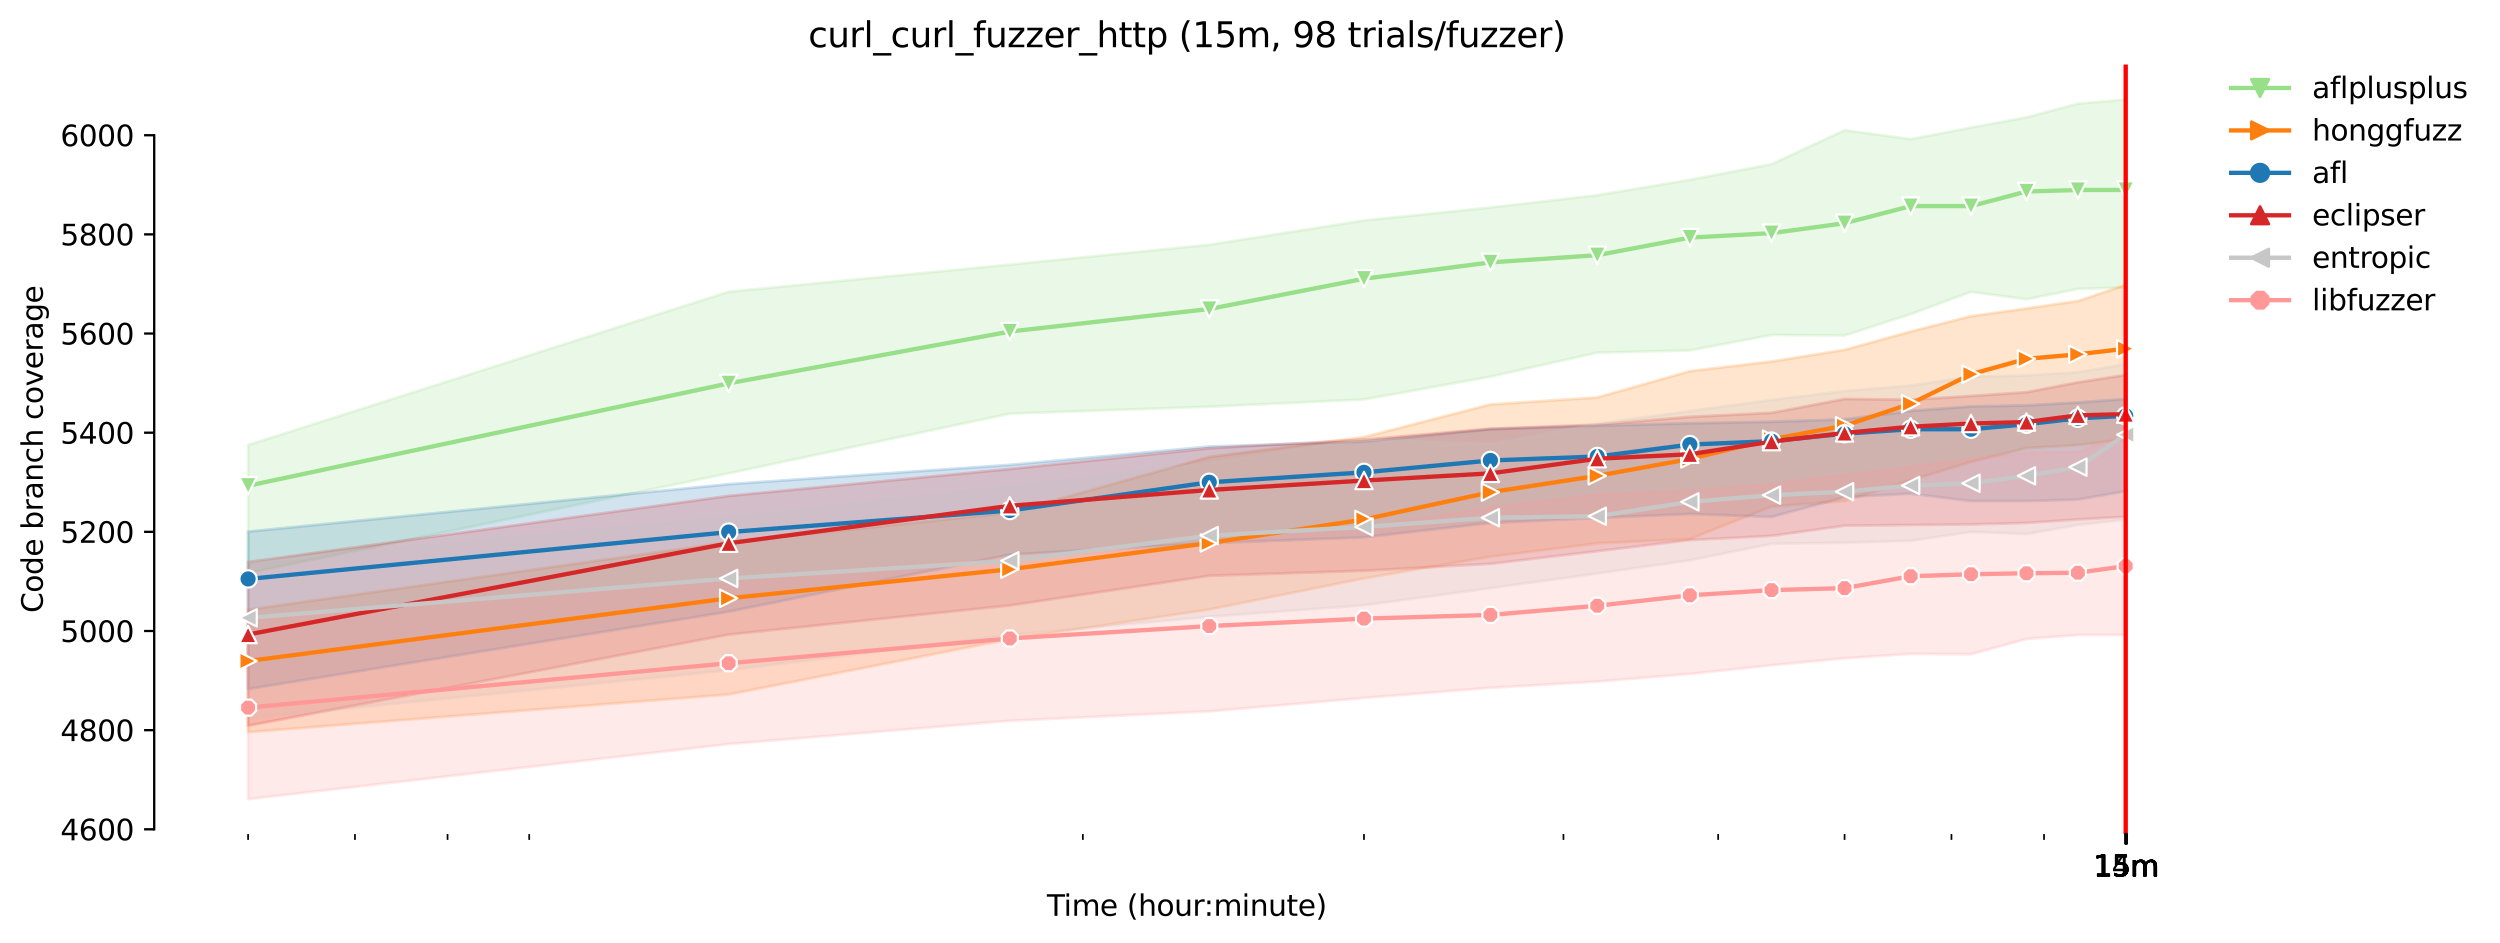 <?xml version="1.0" encoding="utf-8" standalone="no"?>
<!DOCTYPE svg PUBLIC "-//W3C//DTD SVG 1.1//EN"
  "http://www.w3.org/Graphics/SVG/1.1/DTD/svg11.dtd">
<svg height="325.986pt" version="1.1" viewBox="0 0 864.542 325.986" width="864.542pt" xmlns="http://www.w3.org/2000/svg" xmlns:xlink="http://www.w3.org/1999/xlink">
 <defs>
  <style type="text/css">*{stroke-linecap:butt;stroke-linejoin:round;}</style>
 </defs>
 <g id="figure_1">
  <g id="patch_1">
   <path d="M 0 325.986 
L 864.542 325.986 
L 864.542 0 
L 0 0 
z
" style="fill:#ffffff;"/>
  </g>
  <g id="axes_1">
   <g id="patch_2">
    <path d="M 53.328 288.43 
L 767.568 288.43 
L 767.568 22.318 
L 53.328 22.318 
z
" style="fill:#ffffff;"/>
   </g>
   <g id="PolyCollection_1">
    <defs>
     <path d="M 85.794 -172.085 
L 85.794 -127.835 
L 251.989 -162.297 
L 349.208 -182.942 
L 418.185 -185.342 
L 471.688 -187.843 
L 515.404 -195.73 
L 552.364 -204.037 
L 584.381 -204.817 
L 612.622 -210.132 
L 637.884 -209.961 
L 660.737 -217.333 
L 681.6 -225.049 
L 700.791 -222.477 
L 718.56 -226.077 
L 735.103 -226.592 
L 735.103 -291.572 
L 735.103 -291.572 
L 718.56 -290.115 
L 700.791 -285.4 
L 681.6 -281.866 
L 660.737 -277.856 
L 637.884 -280.942 
L 612.622 -269.211 
L 584.381 -263.797 
L 552.364 -258.482 
L 515.404 -254.223 
L 471.688 -249.738 
L 418.185 -241.337 
L 349.208 -234.478 
L 251.989 -225.083 
L 85.794 -172.085 
z
" id="m3d33937a23" style="stroke:#98df8a;stroke-opacity:0.2;"/>
    </defs>
    <g clip-path="url(#p635b6fe6a1)">
     <use style="fill:#98df8a;fill-opacity:0.2;stroke:#98df8a;stroke-opacity:0.2;" x="0" xlink:href="#m3d33937a23" y="325.986"/>
    </g>
   </g>
   <g id="PolyCollection_2">
    <defs>
     <path d="M 85.794 -115.147 
L 85.794 -72.798 
L 251.989 -85.829 
L 349.208 -104.946 
L 418.185 -115.209 
L 471.688 -125.949 
L 515.404 -133.493 
L 552.364 -138.07 
L 584.381 -139.579 
L 612.622 -150.809 
L 637.884 -152.695 
L 660.737 -159.884 
L 681.6 -166.24 
L 700.791 -171.041 
L 718.56 -172.07 
L 735.103 -174.088 
L 735.103 -227.449 
L 735.103 -227.449 
L 718.56 -221.877 
L 700.791 -219.311 
L 681.6 -216.647 
L 660.737 -211.332 
L 637.884 -204.993 
L 612.622 -200.968 
L 584.381 -197.635 
L 552.364 -188.529 
L 515.404 -186.129 
L 471.688 -174.834 
L 418.185 -167.955 
L 349.208 -148.666 
L 251.989 -138.478 
L 85.794 -115.147 
z
" id="mad97a2dca6" style="stroke:#ff7f0e;stroke-opacity:0.2;"/>
    </defs>
    <g clip-path="url(#p635b6fe6a1)">
     <use style="fill:#ff7f0e;fill-opacity:0.2;stroke:#ff7f0e;stroke-opacity:0.2;" x="0" xlink:href="#mad97a2dca6" y="325.986"/>
    </g>
   </g>
   <g id="PolyCollection_3">
    <defs>
     <path d="M 85.794 -142.151 
L 85.794 -87.715 
L 251.989 -114.461 
L 349.208 -134.179 
L 418.185 -138.122 
L 471.688 -140.179 
L 515.404 -145.151 
L 552.364 -146.866 
L 584.381 -148.238 
L 612.622 -147.209 
L 637.884 -154.067 
L 660.737 -155.267 
L 681.6 -152.695 
L 700.791 -152.695 
L 718.56 -153.21 
L 735.103 -156.124 
L 735.103 -188.015 
L 735.103 -188.015 
L 718.56 -186.815 
L 700.791 -185.786 
L 681.6 -185.443 
L 660.737 -183.9 
L 637.884 -180.985 
L 612.622 -180.128 
L 584.381 -179.614 
L 552.364 -178.756 
L 515.404 -177.556 
L 471.688 -173.27 
L 418.185 -171.555 
L 349.208 -165.211 
L 251.989 -158.548 
L 85.794 -142.151 
z
" id="mb6b2c63eec" style="stroke:#1f77b4;stroke-opacity:0.2;"/>
    </defs>
    <g clip-path="url(#p635b6fe6a1)">
     <use style="fill:#1f77b4;fill-opacity:0.2;stroke:#1f77b4;stroke-opacity:0.2;" x="0" xlink:href="#mb6b2c63eec" y="325.986"/>
    </g>
   </g>
   <g id="PolyCollection_4">
    <defs>
     <path d="M 85.794 -131.607 
L 85.794 -75.027 
L 251.989 -106.538 
L 349.208 -116.609 
L 418.185 -126.881 
L 471.688 -128.606 
L 515.404 -131.007 
L 552.364 -135.379 
L 584.381 -139.226 
L 612.622 -140.674 
L 637.884 -144.202 
L 660.737 -144.436 
L 681.6 -144.637 
L 700.791 -145.151 
L 718.56 -146.352 
L 735.103 -147.295 
L 735.103 -196.33 
L 735.103 -196.33 
L 718.56 -193.758 
L 700.791 -190.353 
L 681.6 -189.043 
L 660.737 -187.758 
L 637.884 -188.015 
L 612.622 -183.214 
L 584.381 -181.842 
L 552.364 -179.114 
L 515.404 -177.728 
L 471.688 -173.956 
L 418.185 -170.955 
L 349.208 -163.803 
L 251.989 -154.496 
L 85.794 -131.607 
z
" id="m9e5c90a5be" style="stroke:#d62728;stroke-opacity:0.2;"/>
    </defs>
    <g clip-path="url(#p635b6fe6a1)">
     <use style="fill:#d62728;fill-opacity:0.2;stroke:#d62728;stroke-opacity:0.2;" x="0" xlink:href="#m9e5c90a5be" y="325.986"/>
    </g>
   </g>
   <g id="PolyCollection_5">
    <defs>
     <path d="M 85.794 -131.624 
L 85.794 -77.599 
L 251.989 -94.23 
L 349.208 -106.403 
L 418.185 -112.717 
L 471.688 -116.69 
L 515.404 -122.605 
L 552.364 -127.657 
L 584.381 -132.207 
L 612.622 -137.95 
L 637.884 -138.293 
L 660.737 -138.971 
L 681.6 -142.065 
L 700.791 -141.294 
L 718.56 -144.461 
L 735.103 -146.266 
L 735.103 -200.016 
L 735.103 -200.016 
L 718.56 -197.273 
L 700.791 -196.165 
L 681.6 -195.73 
L 660.737 -192.644 
L 637.884 -190.758 
L 612.622 -187.672 
L 584.381 -183.855 
L 552.364 -179.442 
L 515.404 -172.413 
L 471.688 -174.127 
L 418.185 -165.897 
L 349.208 -157.672 
L 251.989 -147.138 
L 85.794 -131.624 
z
" id="m0a6073fc80" style="stroke:#c7c7c7;stroke-opacity:0.2;"/>
    </defs>
    <g clip-path="url(#p635b6fe6a1)">
     <use style="fill:#c7c7c7;fill-opacity:0.2;stroke:#c7c7c7;stroke-opacity:0.2;" x="0" xlink:href="#m0a6073fc80" y="325.986"/>
    </g>
   </g>
   <g id="PolyCollection_6">
    <defs>
     <path d="M 85.794 -112.404 
L 85.794 -49.652 
L 251.989 -68.684 
L 349.208 -76.742 
L 418.185 -79.987 
L 471.688 -84.629 
L 515.404 -88.133 
L 552.364 -90.287 
L 584.381 -92.944 
L 612.622 -95.945 
L 637.884 -98.345 
L 660.737 -99.875 
L 681.6 -99.716 
L 700.791 -105.027 
L 718.56 -106.403 
L 735.103 -106.403 
L 735.103 -176.184 
L 735.103 -176.184 
L 718.56 -169.669 
L 700.791 -169.416 
L 681.6 -167.28 
L 660.737 -164.526 
L 637.884 -161.641 
L 612.622 -158.525 
L 584.381 -156.296 
L 552.364 -154.933 
L 515.404 -150.381 
L 471.688 -143.608 
L 418.185 -137.865 
L 349.208 -132.978 
L 251.989 -126.12 
L 85.794 -112.404 
z
" id="mf83b1b613d" style="stroke:#ff9896;stroke-opacity:0.2;"/>
    </defs>
    <g clip-path="url(#p635b6fe6a1)">
     <use style="fill:#ff9896;fill-opacity:0.2;stroke:#ff9896;stroke-opacity:0.2;" x="0" xlink:href="#mf83b1b613d" y="325.986"/>
    </g>
   </g>
   <g id="matplotlib.axis_1">
    <g id="xtick_1">
     <g id="line2d_1">
      <defs>
       <path d="M 0 0 
L 0 3.5 
" id="m4cee047192" style="stroke:#000000;stroke-width:0.8;"/>
      </defs>
      <g>
       <use style="stroke:#000000;stroke-width:0.8;" x="735.103" xlink:href="#m4cee047192" y="288.43"/>
      </g>
     </g>
     <g id="text_1">
      <!-- 14m -->
      <g transform="translate(723.87 303.029)scale(0.1 -0.1)">
       <defs>
        <path d="M 794 531 
L 1825 531 
L 1825 4091 
L 703 3866 
L 703 4441 
L 1819 4666 
L 2450 4666 
L 2450 531 
L 3481 531 
L 3481 0 
L 794 0 
L 794 531 
z
" id="DejaVuSans-31" transform="scale(0.016)"/>
        <path d="M 2419 4116 
L 825 1625 
L 2419 1625 
L 2419 4116 
z
M 2253 4666 
L 3047 4666 
L 3047 1625 
L 3713 1625 
L 3713 1100 
L 3047 1100 
L 3047 0 
L 2419 0 
L 2419 1100 
L 313 1100 
L 313 1709 
L 2253 4666 
z
" id="DejaVuSans-34" transform="scale(0.016)"/>
        <path d="M 3328 2828 
Q 3544 3216 3844 3400 
Q 4144 3584 4550 3584 
Q 5097 3584 5394 3201 
Q 5691 2819 5691 2113 
L 5691 0 
L 5113 0 
L 5113 2094 
Q 5113 2597 4934 2840 
Q 4756 3084 4391 3084 
Q 3944 3084 3684 2787 
Q 3425 2491 3425 1978 
L 3425 0 
L 2847 0 
L 2847 2094 
Q 2847 2600 2669 2842 
Q 2491 3084 2119 3084 
Q 1678 3084 1418 2786 
Q 1159 2488 1159 1978 
L 1159 0 
L 581 0 
L 581 3500 
L 1159 3500 
L 1159 2956 
Q 1356 3278 1631 3431 
Q 1906 3584 2284 3584 
Q 2666 3584 2933 3390 
Q 3200 3197 3328 2828 
z
" id="DejaVuSans-6d" transform="scale(0.016)"/>
       </defs>
       <use xlink:href="#DejaVuSans-31"/>
       <use x="63.623" xlink:href="#DejaVuSans-34"/>
       <use x="127.246" xlink:href="#DejaVuSans-6d"/>
      </g>
     </g>
    </g>
    <g id="xtick_2">
     <g id="line2d_2">
      <g>
       <use style="stroke:#000000;stroke-width:0.8;" x="735.127" xlink:href="#m4cee047192" y="288.43"/>
      </g>
     </g>
     <g id="text_2">
      <!-- 15m -->
      <g transform="translate(723.894 303.029)scale(0.1 -0.1)">
       <defs>
        <path d="M 691 4666 
L 3169 4666 
L 3169 4134 
L 1269 4134 
L 1269 2991 
Q 1406 3038 1543 3061 
Q 1681 3084 1819 3084 
Q 2600 3084 3056 2656 
Q 3513 2228 3513 1497 
Q 3513 744 3044 326 
Q 2575 -91 1722 -91 
Q 1428 -91 1123 -41 
Q 819 9 494 109 
L 494 744 
Q 775 591 1075 516 
Q 1375 441 1709 441 
Q 2250 441 2565 725 
Q 2881 1009 2881 1497 
Q 2881 1984 2565 2268 
Q 2250 2553 1709 2553 
Q 1456 2553 1204 2497 
Q 953 2441 691 2322 
L 691 4666 
z
" id="DejaVuSans-35" transform="scale(0.016)"/>
       </defs>
       <use xlink:href="#DejaVuSans-31"/>
       <use x="63.623" xlink:href="#DejaVuSans-35"/>
       <use x="127.246" xlink:href="#DejaVuSans-6d"/>
      </g>
     </g>
    </g>
    <g id="xtick_3">
     <g id="line2d_3">
      <g>
       <use style="stroke:#000000;stroke-width:0.8;" x="735.151" xlink:href="#m4cee047192" y="288.43"/>
      </g>
     </g>
     <g id="text_3">
      <!-- 15m -->
      <g transform="translate(723.918 303.029)scale(0.1 -0.1)">
       <use xlink:href="#DejaVuSans-31"/>
       <use x="63.623" xlink:href="#DejaVuSans-35"/>
       <use x="127.246" xlink:href="#DejaVuSans-6d"/>
      </g>
     </g>
    </g>
    <g id="xtick_4">
     <g id="line2d_4">
      <g>
       <use style="stroke:#000000;stroke-width:0.8;" x="735.175" xlink:href="#m4cee047192" y="288.43"/>
      </g>
     </g>
     <g id="text_4">
      <!-- 15m -->
      <g transform="translate(723.942 303.029)scale(0.1 -0.1)">
       <use xlink:href="#DejaVuSans-31"/>
       <use x="63.623" xlink:href="#DejaVuSans-35"/>
       <use x="127.246" xlink:href="#DejaVuSans-6d"/>
      </g>
     </g>
    </g>
    <g id="xtick_5">
     <g id="line2d_5">
      <g>
       <use style="stroke:#000000;stroke-width:0.8;" x="735.199" xlink:href="#m4cee047192" y="288.43"/>
      </g>
     </g>
     <g id="text_5">
      <!-- 15m -->
      <g transform="translate(723.967 303.029)scale(0.1 -0.1)">
       <use xlink:href="#DejaVuSans-31"/>
       <use x="63.623" xlink:href="#DejaVuSans-35"/>
       <use x="127.246" xlink:href="#DejaVuSans-6d"/>
      </g>
     </g>
    </g>
    <g id="xtick_6">
     <g id="line2d_6">
      <g>
       <use style="stroke:#000000;stroke-width:0.8;" x="735.224" xlink:href="#m4cee047192" y="288.43"/>
      </g>
     </g>
     <g id="text_6">
      <!-- 15m -->
      <g transform="translate(723.991 303.029)scale(0.1 -0.1)">
       <use xlink:href="#DejaVuSans-31"/>
       <use x="63.623" xlink:href="#DejaVuSans-35"/>
       <use x="127.246" xlink:href="#DejaVuSans-6d"/>
      </g>
     </g>
    </g>
    <g id="xtick_7">
     <g id="line2d_7">
      <g>
       <use style="stroke:#000000;stroke-width:0.8;" x="735.248" xlink:href="#m4cee047192" y="288.43"/>
      </g>
     </g>
     <g id="text_7">
      <!-- 15m -->
      <g transform="translate(724.015 303.029)scale(0.1 -0.1)">
       <use xlink:href="#DejaVuSans-31"/>
       <use x="63.623" xlink:href="#DejaVuSans-35"/>
       <use x="127.246" xlink:href="#DejaVuSans-6d"/>
      </g>
     </g>
    </g>
    <g id="xtick_8">
     <g id="line2d_8">
      <g>
       <use style="stroke:#000000;stroke-width:0.8;" x="735.272" xlink:href="#m4cee047192" y="288.43"/>
      </g>
     </g>
     <g id="text_8">
      <!-- 15m -->
      <g transform="translate(724.039 303.029)scale(0.1 -0.1)">
       <use xlink:href="#DejaVuSans-31"/>
       <use x="63.623" xlink:href="#DejaVuSans-35"/>
       <use x="127.246" xlink:href="#DejaVuSans-6d"/>
      </g>
     </g>
    </g>
    <g id="xtick_9">
     <g id="line2d_9">
      <g>
       <use style="stroke:#000000;stroke-width:0.8;" x="735.296" xlink:href="#m4cee047192" y="288.43"/>
      </g>
     </g>
     <g id="text_9">
      <!-- 15m -->
      <g transform="translate(724.064 303.029)scale(0.1 -0.1)">
       <use xlink:href="#DejaVuSans-31"/>
       <use x="63.623" xlink:href="#DejaVuSans-35"/>
       <use x="127.246" xlink:href="#DejaVuSans-6d"/>
      </g>
     </g>
    </g>
    <g id="xtick_10">
     <g id="line2d_10">
      <g>
       <use style="stroke:#000000;stroke-width:0.8;" x="735.321" xlink:href="#m4cee047192" y="288.43"/>
      </g>
     </g>
     <g id="text_10">
      <!-- 15m -->
      <g transform="translate(724.088 303.029)scale(0.1 -0.1)">
       <use xlink:href="#DejaVuSans-31"/>
       <use x="63.623" xlink:href="#DejaVuSans-35"/>
       <use x="127.246" xlink:href="#DejaVuSans-6d"/>
      </g>
     </g>
    </g>
    <g id="xtick_11">
     <g id="line2d_11">
      <g>
       <use style="stroke:#000000;stroke-width:0.8;" x="735.345" xlink:href="#m4cee047192" y="288.43"/>
      </g>
     </g>
     <g id="text_11">
      <!-- 15m -->
      <g transform="translate(724.112 303.029)scale(0.1 -0.1)">
       <use xlink:href="#DejaVuSans-31"/>
       <use x="63.623" xlink:href="#DejaVuSans-35"/>
       <use x="127.246" xlink:href="#DejaVuSans-6d"/>
      </g>
     </g>
    </g>
    <g id="xtick_12">
     <g id="line2d_12">
      <g>
       <use style="stroke:#000000;stroke-width:0.8;" x="735.369" xlink:href="#m4cee047192" y="288.43"/>
      </g>
     </g>
     <g id="text_12">
      <!-- 15m -->
      <g transform="translate(724.136 303.029)scale(0.1 -0.1)">
       <use xlink:href="#DejaVuSans-31"/>
       <use x="63.623" xlink:href="#DejaVuSans-35"/>
       <use x="127.246" xlink:href="#DejaVuSans-6d"/>
      </g>
     </g>
    </g>
    <g id="xtick_13">
     <g id="line2d_13">
      <defs>
       <path d="M 0 0 
L 0 2 
" id="m8b074868c6" style="stroke:#000000;stroke-width:0.6;"/>
      </defs>
      <g>
       <use style="stroke:#000000;stroke-width:0.6;" x="85.794" xlink:href="#m8b074868c6" y="288.43"/>
      </g>
     </g>
    </g>
    <g id="xtick_14">
     <g id="line2d_14">
      <g>
       <use style="stroke:#000000;stroke-width:0.6;" x="122.754" xlink:href="#m8b074868c6" y="288.43"/>
      </g>
     </g>
    </g>
    <g id="xtick_15">
     <g id="line2d_15">
      <g>
       <use style="stroke:#000000;stroke-width:0.6;" x="154.771" xlink:href="#m8b074868c6" y="288.43"/>
      </g>
     </g>
    </g>
    <g id="xtick_16">
     <g id="line2d_16">
      <g>
       <use style="stroke:#000000;stroke-width:0.6;" x="183.012" xlink:href="#m8b074868c6" y="288.43"/>
      </g>
     </g>
    </g>
    <g id="xtick_17">
     <g id="line2d_17">
      <g>
       <use style="stroke:#000000;stroke-width:0.6;" x="374.47" xlink:href="#m8b074868c6" y="288.43"/>
      </g>
     </g>
    </g>
    <g id="xtick_18">
     <g id="line2d_18">
      <g>
       <use style="stroke:#000000;stroke-width:0.6;" x="471.688" xlink:href="#m8b074868c6" y="288.43"/>
      </g>
     </g>
    </g>
    <g id="xtick_19">
     <g id="line2d_19">
      <g>
       <use style="stroke:#000000;stroke-width:0.6;" x="540.666" xlink:href="#m8b074868c6" y="288.43"/>
      </g>
     </g>
    </g>
    <g id="xtick_20">
     <g id="line2d_20">
      <g>
       <use style="stroke:#000000;stroke-width:0.6;" x="594.169" xlink:href="#m8b074868c6" y="288.43"/>
      </g>
     </g>
    </g>
    <g id="xtick_21">
     <g id="line2d_21">
      <g>
       <use style="stroke:#000000;stroke-width:0.6;" x="637.884" xlink:href="#m8b074868c6" y="288.43"/>
      </g>
     </g>
    </g>
    <g id="xtick_22">
     <g id="line2d_22">
      <g>
       <use style="stroke:#000000;stroke-width:0.6;" x="674.845" xlink:href="#m8b074868c6" y="288.43"/>
      </g>
     </g>
    </g>
    <g id="xtick_23">
     <g id="line2d_23">
      <g>
       <use style="stroke:#000000;stroke-width:0.6;" x="706.862" xlink:href="#m8b074868c6" y="288.43"/>
      </g>
     </g>
    </g>
    <g id="text_13">
     <!-- Time (hour:minute) -->
     <g transform="translate(362.041 316.707)scale(0.1 -0.1)">
      <defs>
       <path d="M -19 4666 
L 3928 4666 
L 3928 4134 
L 2272 4134 
L 2272 0 
L 1638 0 
L 1638 4134 
L -19 4134 
L -19 4666 
z
" id="DejaVuSans-54" transform="scale(0.016)"/>
       <path d="M 603 3500 
L 1178 3500 
L 1178 0 
L 603 0 
L 603 3500 
z
M 603 4863 
L 1178 4863 
L 1178 4134 
L 603 4134 
L 603 4863 
z
" id="DejaVuSans-69" transform="scale(0.016)"/>
       <path d="M 3597 1894 
L 3597 1613 
L 953 1613 
Q 991 1019 1311 708 
Q 1631 397 2203 397 
Q 2534 397 2845 478 
Q 3156 559 3463 722 
L 3463 178 
Q 3153 47 2828 -22 
Q 2503 -91 2169 -91 
Q 1331 -91 842 396 
Q 353 884 353 1716 
Q 353 2575 817 3079 
Q 1281 3584 2069 3584 
Q 2775 3584 3186 3129 
Q 3597 2675 3597 1894 
z
M 3022 2063 
Q 3016 2534 2758 2815 
Q 2500 3097 2075 3097 
Q 1594 3097 1305 2825 
Q 1016 2553 972 2059 
L 3022 2063 
z
" id="DejaVuSans-65" transform="scale(0.016)"/>
       <path id="DejaVuSans-20" transform="scale(0.016)"/>
       <path d="M 1984 4856 
Q 1566 4138 1362 3434 
Q 1159 2731 1159 2009 
Q 1159 1288 1364 580 
Q 1569 -128 1984 -844 
L 1484 -844 
Q 1016 -109 783 600 
Q 550 1309 550 2009 
Q 550 2706 781 3412 
Q 1013 4119 1484 4856 
L 1984 4856 
z
" id="DejaVuSans-28" transform="scale(0.016)"/>
       <path d="M 3513 2113 
L 3513 0 
L 2938 0 
L 2938 2094 
Q 2938 2591 2744 2837 
Q 2550 3084 2163 3084 
Q 1697 3084 1428 2787 
Q 1159 2491 1159 1978 
L 1159 0 
L 581 0 
L 581 4863 
L 1159 4863 
L 1159 2956 
Q 1366 3272 1645 3428 
Q 1925 3584 2291 3584 
Q 2894 3584 3203 3211 
Q 3513 2838 3513 2113 
z
" id="DejaVuSans-68" transform="scale(0.016)"/>
       <path d="M 1959 3097 
Q 1497 3097 1228 2736 
Q 959 2375 959 1747 
Q 959 1119 1226 758 
Q 1494 397 1959 397 
Q 2419 397 2687 759 
Q 2956 1122 2956 1747 
Q 2956 2369 2687 2733 
Q 2419 3097 1959 3097 
z
M 1959 3584 
Q 2709 3584 3137 3096 
Q 3566 2609 3566 1747 
Q 3566 888 3137 398 
Q 2709 -91 1959 -91 
Q 1206 -91 779 398 
Q 353 888 353 1747 
Q 353 2609 779 3096 
Q 1206 3584 1959 3584 
z
" id="DejaVuSans-6f" transform="scale(0.016)"/>
       <path d="M 544 1381 
L 544 3500 
L 1119 3500 
L 1119 1403 
Q 1119 906 1312 657 
Q 1506 409 1894 409 
Q 2359 409 2629 706 
Q 2900 1003 2900 1516 
L 2900 3500 
L 3475 3500 
L 3475 0 
L 2900 0 
L 2900 538 
Q 2691 219 2414 64 
Q 2138 -91 1772 -91 
Q 1169 -91 856 284 
Q 544 659 544 1381 
z
M 1991 3584 
L 1991 3584 
z
" id="DejaVuSans-75" transform="scale(0.016)"/>
       <path d="M 2631 2963 
Q 2534 3019 2420 3045 
Q 2306 3072 2169 3072 
Q 1681 3072 1420 2755 
Q 1159 2438 1159 1844 
L 1159 0 
L 581 0 
L 581 3500 
L 1159 3500 
L 1159 2956 
Q 1341 3275 1631 3429 
Q 1922 3584 2338 3584 
Q 2397 3584 2469 3576 
Q 2541 3569 2628 3553 
L 2631 2963 
z
" id="DejaVuSans-72" transform="scale(0.016)"/>
       <path d="M 750 794 
L 1409 794 
L 1409 0 
L 750 0 
L 750 794 
z
M 750 3309 
L 1409 3309 
L 1409 2516 
L 750 2516 
L 750 3309 
z
" id="DejaVuSans-3a" transform="scale(0.016)"/>
       <path d="M 3513 2113 
L 3513 0 
L 2938 0 
L 2938 2094 
Q 2938 2591 2744 2837 
Q 2550 3084 2163 3084 
Q 1697 3084 1428 2787 
Q 1159 2491 1159 1978 
L 1159 0 
L 581 0 
L 581 3500 
L 1159 3500 
L 1159 2956 
Q 1366 3272 1645 3428 
Q 1925 3584 2291 3584 
Q 2894 3584 3203 3211 
Q 3513 2838 3513 2113 
z
" id="DejaVuSans-6e" transform="scale(0.016)"/>
       <path d="M 1172 4494 
L 1172 3500 
L 2356 3500 
L 2356 3053 
L 1172 3053 
L 1172 1153 
Q 1172 725 1289 603 
Q 1406 481 1766 481 
L 2356 481 
L 2356 0 
L 1766 0 
Q 1100 0 847 248 
Q 594 497 594 1153 
L 594 3053 
L 172 3053 
L 172 3500 
L 594 3500 
L 594 4494 
L 1172 4494 
z
" id="DejaVuSans-74" transform="scale(0.016)"/>
       <path d="M 513 4856 
L 1013 4856 
Q 1481 4119 1714 3412 
Q 1947 2706 1947 2009 
Q 1947 1309 1714 600 
Q 1481 -109 1013 -844 
L 513 -844 
Q 928 -128 1133 580 
Q 1338 1288 1338 2009 
Q 1338 2731 1133 3434 
Q 928 4138 513 4856 
z
" id="DejaVuSans-29" transform="scale(0.016)"/>
      </defs>
      <use xlink:href="#DejaVuSans-54"/>
      <use x="57.959" xlink:href="#DejaVuSans-69"/>
      <use x="85.742" xlink:href="#DejaVuSans-6d"/>
      <use x="183.154" xlink:href="#DejaVuSans-65"/>
      <use x="244.678" xlink:href="#DejaVuSans-20"/>
      <use x="276.465" xlink:href="#DejaVuSans-28"/>
      <use x="315.479" xlink:href="#DejaVuSans-68"/>
      <use x="378.857" xlink:href="#DejaVuSans-6f"/>
      <use x="440.039" xlink:href="#DejaVuSans-75"/>
      <use x="503.418" xlink:href="#DejaVuSans-72"/>
      <use x="542.781" xlink:href="#DejaVuSans-3a"/>
      <use x="576.473" xlink:href="#DejaVuSans-6d"/>
      <use x="673.885" xlink:href="#DejaVuSans-69"/>
      <use x="701.668" xlink:href="#DejaVuSans-6e"/>
      <use x="765.047" xlink:href="#DejaVuSans-75"/>
      <use x="828.426" xlink:href="#DejaVuSans-74"/>
      <use x="867.635" xlink:href="#DejaVuSans-65"/>
      <use x="929.158" xlink:href="#DejaVuSans-29"/>
     </g>
    </g>
   </g>
   <g id="matplotlib.axis_2">
    <g id="ytick_1">
     <g id="line2d_24">
      <defs>
       <path d="M 0 0 
L -3.5 0 
" id="m10cc78e2fd" style="stroke:#000000;stroke-width:0.8;"/>
      </defs>
      <g>
       <use style="stroke:#000000;stroke-width:0.8;" x="53.328" xlink:href="#m10cc78e2fd" y="286.793"/>
      </g>
     </g>
     <g id="text_14">
      <!-- 4600 -->
      <g transform="translate(20.878 290.592)scale(0.1 -0.1)">
       <defs>
        <path d="M 2113 2584 
Q 1688 2584 1439 2293 
Q 1191 2003 1191 1497 
Q 1191 994 1439 701 
Q 1688 409 2113 409 
Q 2538 409 2786 701 
Q 3034 994 3034 1497 
Q 3034 2003 2786 2293 
Q 2538 2584 2113 2584 
z
M 3366 4563 
L 3366 3988 
Q 3128 4100 2886 4159 
Q 2644 4219 2406 4219 
Q 1781 4219 1451 3797 
Q 1122 3375 1075 2522 
Q 1259 2794 1537 2939 
Q 1816 3084 2150 3084 
Q 2853 3084 3261 2657 
Q 3669 2231 3669 1497 
Q 3669 778 3244 343 
Q 2819 -91 2113 -91 
Q 1303 -91 875 529 
Q 447 1150 447 2328 
Q 447 3434 972 4092 
Q 1497 4750 2381 4750 
Q 2619 4750 2861 4703 
Q 3103 4656 3366 4563 
z
" id="DejaVuSans-36" transform="scale(0.016)"/>
        <path d="M 2034 4250 
Q 1547 4250 1301 3770 
Q 1056 3291 1056 2328 
Q 1056 1369 1301 889 
Q 1547 409 2034 409 
Q 2525 409 2770 889 
Q 3016 1369 3016 2328 
Q 3016 3291 2770 3770 
Q 2525 4250 2034 4250 
z
M 2034 4750 
Q 2819 4750 3233 4129 
Q 3647 3509 3647 2328 
Q 3647 1150 3233 529 
Q 2819 -91 2034 -91 
Q 1250 -91 836 529 
Q 422 1150 422 2328 
Q 422 3509 836 4129 
Q 1250 4750 2034 4750 
z
" id="DejaVuSans-30" transform="scale(0.016)"/>
       </defs>
       <use xlink:href="#DejaVuSans-34"/>
       <use x="63.623" xlink:href="#DejaVuSans-36"/>
       <use x="127.246" xlink:href="#DejaVuSans-30"/>
       <use x="190.869" xlink:href="#DejaVuSans-30"/>
      </g>
     </g>
    </g>
    <g id="ytick_2">
     <g id="line2d_25">
      <g>
       <use style="stroke:#000000;stroke-width:0.8;" x="53.328" xlink:href="#m10cc78e2fd" y="252.502"/>
      </g>
     </g>
     <g id="text_15">
      <!-- 4800 -->
      <g transform="translate(20.878 256.301)scale(0.1 -0.1)">
       <defs>
        <path d="M 2034 2216 
Q 1584 2216 1326 1975 
Q 1069 1734 1069 1313 
Q 1069 891 1326 650 
Q 1584 409 2034 409 
Q 2484 409 2743 651 
Q 3003 894 3003 1313 
Q 3003 1734 2745 1975 
Q 2488 2216 2034 2216 
z
M 1403 2484 
Q 997 2584 770 2862 
Q 544 3141 544 3541 
Q 544 4100 942 4425 
Q 1341 4750 2034 4750 
Q 2731 4750 3128 4425 
Q 3525 4100 3525 3541 
Q 3525 3141 3298 2862 
Q 3072 2584 2669 2484 
Q 3125 2378 3379 2068 
Q 3634 1759 3634 1313 
Q 3634 634 3220 271 
Q 2806 -91 2034 -91 
Q 1263 -91 848 271 
Q 434 634 434 1313 
Q 434 1759 690 2068 
Q 947 2378 1403 2484 
z
M 1172 3481 
Q 1172 3119 1398 2916 
Q 1625 2713 2034 2713 
Q 2441 2713 2670 2916 
Q 2900 3119 2900 3481 
Q 2900 3844 2670 4047 
Q 2441 4250 2034 4250 
Q 1625 4250 1398 4047 
Q 1172 3844 1172 3481 
z
" id="DejaVuSans-38" transform="scale(0.016)"/>
       </defs>
       <use xlink:href="#DejaVuSans-34"/>
       <use x="63.623" xlink:href="#DejaVuSans-38"/>
       <use x="127.246" xlink:href="#DejaVuSans-30"/>
       <use x="190.869" xlink:href="#DejaVuSans-30"/>
      </g>
     </g>
    </g>
    <g id="ytick_3">
     <g id="line2d_26">
      <g>
       <use style="stroke:#000000;stroke-width:0.8;" x="53.328" xlink:href="#m10cc78e2fd" y="218.212"/>
      </g>
     </g>
     <g id="text_16">
      <!-- 5000 -->
      <g transform="translate(20.878 222.011)scale(0.1 -0.1)">
       <use xlink:href="#DejaVuSans-35"/>
       <use x="63.623" xlink:href="#DejaVuSans-30"/>
       <use x="127.246" xlink:href="#DejaVuSans-30"/>
       <use x="190.869" xlink:href="#DejaVuSans-30"/>
      </g>
     </g>
    </g>
    <g id="ytick_4">
     <g id="line2d_27">
      <g>
       <use style="stroke:#000000;stroke-width:0.8;" x="53.328" xlink:href="#m10cc78e2fd" y="183.921"/>
      </g>
     </g>
     <g id="text_17">
      <!-- 5200 -->
      <g transform="translate(20.878 187.72)scale(0.1 -0.1)">
       <defs>
        <path d="M 1228 531 
L 3431 531 
L 3431 0 
L 469 0 
L 469 531 
Q 828 903 1448 1529 
Q 2069 2156 2228 2338 
Q 2531 2678 2651 2914 
Q 2772 3150 2772 3378 
Q 2772 3750 2511 3984 
Q 2250 4219 1831 4219 
Q 1534 4219 1204 4116 
Q 875 4013 500 3803 
L 500 4441 
Q 881 4594 1212 4672 
Q 1544 4750 1819 4750 
Q 2544 4750 2975 4387 
Q 3406 4025 3406 3419 
Q 3406 3131 3298 2873 
Q 3191 2616 2906 2266 
Q 2828 2175 2409 1742 
Q 1991 1309 1228 531 
z
" id="DejaVuSans-32" transform="scale(0.016)"/>
       </defs>
       <use xlink:href="#DejaVuSans-35"/>
       <use x="63.623" xlink:href="#DejaVuSans-32"/>
       <use x="127.246" xlink:href="#DejaVuSans-30"/>
       <use x="190.869" xlink:href="#DejaVuSans-30"/>
      </g>
     </g>
    </g>
    <g id="ytick_5">
     <g id="line2d_28">
      <g>
       <use style="stroke:#000000;stroke-width:0.8;" x="53.328" xlink:href="#m10cc78e2fd" y="149.63"/>
      </g>
     </g>
     <g id="text_18">
      <!-- 5400 -->
      <g transform="translate(20.878 153.43)scale(0.1 -0.1)">
       <use xlink:href="#DejaVuSans-35"/>
       <use x="63.623" xlink:href="#DejaVuSans-34"/>
       <use x="127.246" xlink:href="#DejaVuSans-30"/>
       <use x="190.869" xlink:href="#DejaVuSans-30"/>
      </g>
     </g>
    </g>
    <g id="ytick_6">
     <g id="line2d_29">
      <g>
       <use style="stroke:#000000;stroke-width:0.8;" x="53.328" xlink:href="#m10cc78e2fd" y="115.34"/>
      </g>
     </g>
     <g id="text_19">
      <!-- 5600 -->
      <g transform="translate(20.878 119.139)scale(0.1 -0.1)">
       <use xlink:href="#DejaVuSans-35"/>
       <use x="63.623" xlink:href="#DejaVuSans-36"/>
       <use x="127.246" xlink:href="#DejaVuSans-30"/>
       <use x="190.869" xlink:href="#DejaVuSans-30"/>
      </g>
     </g>
    </g>
    <g id="ytick_7">
     <g id="line2d_30">
      <g>
       <use style="stroke:#000000;stroke-width:0.8;" x="53.328" xlink:href="#m10cc78e2fd" y="81.049"/>
      </g>
     </g>
     <g id="text_20">
      <!-- 5800 -->
      <g transform="translate(20.878 84.849)scale(0.1 -0.1)">
       <use xlink:href="#DejaVuSans-35"/>
       <use x="63.623" xlink:href="#DejaVuSans-38"/>
       <use x="127.246" xlink:href="#DejaVuSans-30"/>
       <use x="190.869" xlink:href="#DejaVuSans-30"/>
      </g>
     </g>
    </g>
    <g id="ytick_8">
     <g id="line2d_31">
      <g>
       <use style="stroke:#000000;stroke-width:0.8;" x="53.328" xlink:href="#m10cc78e2fd" y="46.759"/>
      </g>
     </g>
     <g id="text_21">
      <!-- 6000 -->
      <g transform="translate(20.878 50.558)scale(0.1 -0.1)">
       <use xlink:href="#DejaVuSans-36"/>
       <use x="63.623" xlink:href="#DejaVuSans-30"/>
       <use x="127.246" xlink:href="#DejaVuSans-30"/>
       <use x="190.869" xlink:href="#DejaVuSans-30"/>
      </g>
     </g>
    </g>
    <g id="text_22">
     <!-- Code branch coverage -->
     <g transform="translate(14.798 211.949)rotate(-90)scale(0.1 -0.1)">
      <defs>
       <path d="M 4122 4306 
L 4122 3641 
Q 3803 3938 3442 4084 
Q 3081 4231 2675 4231 
Q 1875 4231 1450 3742 
Q 1025 3253 1025 2328 
Q 1025 1406 1450 917 
Q 1875 428 2675 428 
Q 3081 428 3442 575 
Q 3803 722 4122 1019 
L 4122 359 
Q 3791 134 3420 21 
Q 3050 -91 2638 -91 
Q 1578 -91 968 557 
Q 359 1206 359 2328 
Q 359 3453 968 4101 
Q 1578 4750 2638 4750 
Q 3056 4750 3426 4639 
Q 3797 4528 4122 4306 
z
" id="DejaVuSans-43" transform="scale(0.016)"/>
       <path d="M 2906 2969 
L 2906 4863 
L 3481 4863 
L 3481 0 
L 2906 0 
L 2906 525 
Q 2725 213 2448 61 
Q 2172 -91 1784 -91 
Q 1150 -91 751 415 
Q 353 922 353 1747 
Q 353 2572 751 3078 
Q 1150 3584 1784 3584 
Q 2172 3584 2448 3432 
Q 2725 3281 2906 2969 
z
M 947 1747 
Q 947 1113 1208 752 
Q 1469 391 1925 391 
Q 2381 391 2643 752 
Q 2906 1113 2906 1747 
Q 2906 2381 2643 2742 
Q 2381 3103 1925 3103 
Q 1469 3103 1208 2742 
Q 947 2381 947 1747 
z
" id="DejaVuSans-64" transform="scale(0.016)"/>
       <path d="M 3116 1747 
Q 3116 2381 2855 2742 
Q 2594 3103 2138 3103 
Q 1681 3103 1420 2742 
Q 1159 2381 1159 1747 
Q 1159 1113 1420 752 
Q 1681 391 2138 391 
Q 2594 391 2855 752 
Q 3116 1113 3116 1747 
z
M 1159 2969 
Q 1341 3281 1617 3432 
Q 1894 3584 2278 3584 
Q 2916 3584 3314 3078 
Q 3713 2572 3713 1747 
Q 3713 922 3314 415 
Q 2916 -91 2278 -91 
Q 1894 -91 1617 61 
Q 1341 213 1159 525 
L 1159 0 
L 581 0 
L 581 4863 
L 1159 4863 
L 1159 2969 
z
" id="DejaVuSans-62" transform="scale(0.016)"/>
       <path d="M 2194 1759 
Q 1497 1759 1228 1600 
Q 959 1441 959 1056 
Q 959 750 1161 570 
Q 1363 391 1709 391 
Q 2188 391 2477 730 
Q 2766 1069 2766 1631 
L 2766 1759 
L 2194 1759 
z
M 3341 1997 
L 3341 0 
L 2766 0 
L 2766 531 
Q 2569 213 2275 61 
Q 1981 -91 1556 -91 
Q 1019 -91 701 211 
Q 384 513 384 1019 
Q 384 1609 779 1909 
Q 1175 2209 1959 2209 
L 2766 2209 
L 2766 2266 
Q 2766 2663 2505 2880 
Q 2244 3097 1772 3097 
Q 1472 3097 1187 3025 
Q 903 2953 641 2809 
L 641 3341 
Q 956 3463 1253 3523 
Q 1550 3584 1831 3584 
Q 2591 3584 2966 3190 
Q 3341 2797 3341 1997 
z
" id="DejaVuSans-61" transform="scale(0.016)"/>
       <path d="M 3122 3366 
L 3122 2828 
Q 2878 2963 2633 3030 
Q 2388 3097 2138 3097 
Q 1578 3097 1268 2742 
Q 959 2388 959 1747 
Q 959 1106 1268 751 
Q 1578 397 2138 397 
Q 2388 397 2633 464 
Q 2878 531 3122 666 
L 3122 134 
Q 2881 22 2623 -34 
Q 2366 -91 2075 -91 
Q 1284 -91 818 406 
Q 353 903 353 1747 
Q 353 2603 823 3093 
Q 1294 3584 2113 3584 
Q 2378 3584 2631 3529 
Q 2884 3475 3122 3366 
z
" id="DejaVuSans-63" transform="scale(0.016)"/>
       <path d="M 191 3500 
L 800 3500 
L 1894 563 
L 2988 3500 
L 3597 3500 
L 2284 0 
L 1503 0 
L 191 3500 
z
" id="DejaVuSans-76" transform="scale(0.016)"/>
       <path d="M 2906 1791 
Q 2906 2416 2648 2759 
Q 2391 3103 1925 3103 
Q 1463 3103 1205 2759 
Q 947 2416 947 1791 
Q 947 1169 1205 825 
Q 1463 481 1925 481 
Q 2391 481 2648 825 
Q 2906 1169 2906 1791 
z
M 3481 434 
Q 3481 -459 3084 -895 
Q 2688 -1331 1869 -1331 
Q 1566 -1331 1297 -1286 
Q 1028 -1241 775 -1147 
L 775 -588 
Q 1028 -725 1275 -790 
Q 1522 -856 1778 -856 
Q 2344 -856 2625 -561 
Q 2906 -266 2906 331 
L 2906 616 
Q 2728 306 2450 153 
Q 2172 0 1784 0 
Q 1141 0 747 490 
Q 353 981 353 1791 
Q 353 2603 747 3093 
Q 1141 3584 1784 3584 
Q 2172 3584 2450 3431 
Q 2728 3278 2906 2969 
L 2906 3500 
L 3481 3500 
L 3481 434 
z
" id="DejaVuSans-67" transform="scale(0.016)"/>
      </defs>
      <use xlink:href="#DejaVuSans-43"/>
      <use x="69.824" xlink:href="#DejaVuSans-6f"/>
      <use x="131.006" xlink:href="#DejaVuSans-64"/>
      <use x="194.482" xlink:href="#DejaVuSans-65"/>
      <use x="256.006" xlink:href="#DejaVuSans-20"/>
      <use x="287.793" xlink:href="#DejaVuSans-62"/>
      <use x="351.27" xlink:href="#DejaVuSans-72"/>
      <use x="392.383" xlink:href="#DejaVuSans-61"/>
      <use x="453.662" xlink:href="#DejaVuSans-6e"/>
      <use x="517.041" xlink:href="#DejaVuSans-63"/>
      <use x="572.021" xlink:href="#DejaVuSans-68"/>
      <use x="635.4" xlink:href="#DejaVuSans-20"/>
      <use x="667.188" xlink:href="#DejaVuSans-63"/>
      <use x="722.168" xlink:href="#DejaVuSans-6f"/>
      <use x="783.35" xlink:href="#DejaVuSans-76"/>
      <use x="842.529" xlink:href="#DejaVuSans-65"/>
      <use x="904.053" xlink:href="#DejaVuSans-72"/>
      <use x="945.166" xlink:href="#DejaVuSans-61"/>
      <use x="1006.445" xlink:href="#DejaVuSans-67"/>
      <use x="1069.922" xlink:href="#DejaVuSans-65"/>
     </g>
    </g>
   </g>
   <g id="line2d_32">
    <path clip-path="url(#p635b6fe6a1)" d="M 85.794 167.976 
L 251.989 132.571 
L 349.208 114.654 
L 418.185 106.853 
L 471.688 96.394 
L 515.404 90.736 
L 552.364 88.25 
L 584.381 82.164 
L 612.622 80.621 
L 637.884 77.192 
L 660.737 71.276 
L 681.6 71.276 
L 700.791 66.219 
L 718.56 65.704 
L 735.103 65.704 
" style="fill:none;stroke:#98df8a;stroke-linecap:square;stroke-width:1.5;"/>
    <defs>
     <path d="M -0 3 
L 3 -3 
L -3 -3 
z
" id="mda9e4eefee" style="stroke:#ffffff;stroke-linejoin:miter;stroke-width:0.75;"/>
    </defs>
    <g clip-path="url(#p635b6fe6a1)">
     <use style="fill:#98df8a;stroke:#ffffff;stroke-linejoin:miter;stroke-width:0.75;" x="85.794" xlink:href="#mda9e4eefee" y="167.976"/>
     <use style="fill:#98df8a;stroke:#ffffff;stroke-linejoin:miter;stroke-width:0.75;" x="251.989" xlink:href="#mda9e4eefee" y="132.571"/>
     <use style="fill:#98df8a;stroke:#ffffff;stroke-linejoin:miter;stroke-width:0.75;" x="349.208" xlink:href="#mda9e4eefee" y="114.654"/>
     <use style="fill:#98df8a;stroke:#ffffff;stroke-linejoin:miter;stroke-width:0.75;" x="418.185" xlink:href="#mda9e4eefee" y="106.853"/>
     <use style="fill:#98df8a;stroke:#ffffff;stroke-linejoin:miter;stroke-width:0.75;" x="471.688" xlink:href="#mda9e4eefee" y="96.394"/>
     <use style="fill:#98df8a;stroke:#ffffff;stroke-linejoin:miter;stroke-width:0.75;" x="515.404" xlink:href="#mda9e4eefee" y="90.736"/>
     <use style="fill:#98df8a;stroke:#ffffff;stroke-linejoin:miter;stroke-width:0.75;" x="552.364" xlink:href="#mda9e4eefee" y="88.25"/>
     <use style="fill:#98df8a;stroke:#ffffff;stroke-linejoin:miter;stroke-width:0.75;" x="584.381" xlink:href="#mda9e4eefee" y="82.164"/>
     <use style="fill:#98df8a;stroke:#ffffff;stroke-linejoin:miter;stroke-width:0.75;" x="612.622" xlink:href="#mda9e4eefee" y="80.621"/>
     <use style="fill:#98df8a;stroke:#ffffff;stroke-linejoin:miter;stroke-width:0.75;" x="637.884" xlink:href="#mda9e4eefee" y="77.192"/>
     <use style="fill:#98df8a;stroke:#ffffff;stroke-linejoin:miter;stroke-width:0.75;" x="660.737" xlink:href="#mda9e4eefee" y="71.276"/>
     <use style="fill:#98df8a;stroke:#ffffff;stroke-linejoin:miter;stroke-width:0.75;" x="681.6" xlink:href="#mda9e4eefee" y="71.276"/>
     <use style="fill:#98df8a;stroke:#ffffff;stroke-linejoin:miter;stroke-width:0.75;" x="700.791" xlink:href="#mda9e4eefee" y="66.219"/>
     <use style="fill:#98df8a;stroke:#ffffff;stroke-linejoin:miter;stroke-width:0.75;" x="718.56" xlink:href="#mda9e4eefee" y="65.704"/>
     <use style="fill:#98df8a;stroke:#ffffff;stroke-linejoin:miter;stroke-width:0.75;" x="735.103" xlink:href="#mda9e4eefee" y="65.704"/>
    </g>
   </g>
   <g id="line2d_33">
    <path clip-path="url(#p635b6fe6a1)" d="M 85.794 228.585 
L 251.989 206.896 
L 349.208 196.866 
L 418.185 187.779 
L 471.688 179.635 
L 515.404 170.205 
L 552.364 164.547 
L 584.381 158.717 
L 612.622 151.859 
L 637.884 147.23 
L 660.737 139.6 
L 681.6 129.399 
L 700.791 124.084 
L 718.56 122.541 
L 735.103 120.569 
" style="fill:none;stroke:#ff7f0e;stroke-linecap:square;stroke-width:1.5;"/>
    <defs>
     <path d="M 3 0 
L -3 -3 
L -3 3 
z
" id="m8d1cbcd202" style="stroke:#ffffff;stroke-linejoin:miter;stroke-width:0.75;"/>
    </defs>
    <g clip-path="url(#p635b6fe6a1)">
     <use style="fill:#ff7f0e;stroke:#ffffff;stroke-linejoin:miter;stroke-width:0.75;" x="85.794" xlink:href="#m8d1cbcd202" y="228.585"/>
     <use style="fill:#ff7f0e;stroke:#ffffff;stroke-linejoin:miter;stroke-width:0.75;" x="251.989" xlink:href="#m8d1cbcd202" y="206.896"/>
     <use style="fill:#ff7f0e;stroke:#ffffff;stroke-linejoin:miter;stroke-width:0.75;" x="349.208" xlink:href="#m8d1cbcd202" y="196.866"/>
     <use style="fill:#ff7f0e;stroke:#ffffff;stroke-linejoin:miter;stroke-width:0.75;" x="418.185" xlink:href="#m8d1cbcd202" y="187.779"/>
     <use style="fill:#ff7f0e;stroke:#ffffff;stroke-linejoin:miter;stroke-width:0.75;" x="471.688" xlink:href="#m8d1cbcd202" y="179.635"/>
     <use style="fill:#ff7f0e;stroke:#ffffff;stroke-linejoin:miter;stroke-width:0.75;" x="515.404" xlink:href="#m8d1cbcd202" y="170.205"/>
     <use style="fill:#ff7f0e;stroke:#ffffff;stroke-linejoin:miter;stroke-width:0.75;" x="552.364" xlink:href="#m8d1cbcd202" y="164.547"/>
     <use style="fill:#ff7f0e;stroke:#ffffff;stroke-linejoin:miter;stroke-width:0.75;" x="584.381" xlink:href="#m8d1cbcd202" y="158.717"/>
     <use style="fill:#ff7f0e;stroke:#ffffff;stroke-linejoin:miter;stroke-width:0.75;" x="612.622" xlink:href="#m8d1cbcd202" y="151.859"/>
     <use style="fill:#ff7f0e;stroke:#ffffff;stroke-linejoin:miter;stroke-width:0.75;" x="637.884" xlink:href="#m8d1cbcd202" y="147.23"/>
     <use style="fill:#ff7f0e;stroke:#ffffff;stroke-linejoin:miter;stroke-width:0.75;" x="660.737" xlink:href="#m8d1cbcd202" y="139.6"/>
     <use style="fill:#ff7f0e;stroke:#ffffff;stroke-linejoin:miter;stroke-width:0.75;" x="681.6" xlink:href="#m8d1cbcd202" y="129.399"/>
     <use style="fill:#ff7f0e;stroke:#ffffff;stroke-linejoin:miter;stroke-width:0.75;" x="700.791" xlink:href="#m8d1cbcd202" y="124.084"/>
     <use style="fill:#ff7f0e;stroke:#ffffff;stroke-linejoin:miter;stroke-width:0.75;" x="718.56" xlink:href="#m8d1cbcd202" y="122.541"/>
     <use style="fill:#ff7f0e;stroke:#ffffff;stroke-linejoin:miter;stroke-width:0.75;" x="735.103" xlink:href="#m8d1cbcd202" y="120.569"/>
    </g>
   </g>
   <g id="line2d_34">
    <path clip-path="url(#p635b6fe6a1)" d="M 85.794 200.209 
L 251.989 184.007 
L 349.208 176.549 
L 418.185 166.776 
L 471.688 163.347 
L 515.404 159.232 
L 552.364 157.86 
L 584.381 153.745 
L 612.622 152.545 
L 637.884 149.973 
L 660.737 148.43 
L 681.6 148.43 
L 700.791 146.716 
L 718.56 144.658 
L 735.103 143.801 
" style="fill:none;stroke:#1f77b4;stroke-linecap:square;stroke-width:1.5;"/>
    <defs>
     <path d="M 0 3 
C 0.796 3 1.559 2.684 2.121 2.121 
C 2.684 1.559 3 0.796 3 0 
C 3 -0.796 2.684 -1.559 2.121 -2.121 
C 1.559 -2.684 0.796 -3 0 -3 
C -0.796 -3 -1.559 -2.684 -2.121 -2.121 
C -2.684 -1.559 -3 -0.796 -3 0 
C -3 0.796 -2.684 1.559 -2.121 2.121 
C -1.559 2.684 -0.796 3 0 3 
z
" id="m68a387d087" style="stroke:#ffffff;stroke-width:0.75;"/>
    </defs>
    <g clip-path="url(#p635b6fe6a1)">
     <use style="fill:#1f77b4;stroke:#ffffff;stroke-width:0.75;" x="85.794" xlink:href="#m68a387d087" y="200.209"/>
     <use style="fill:#1f77b4;stroke:#ffffff;stroke-width:0.75;" x="251.989" xlink:href="#m68a387d087" y="184.007"/>
     <use style="fill:#1f77b4;stroke:#ffffff;stroke-width:0.75;" x="349.208" xlink:href="#m68a387d087" y="176.549"/>
     <use style="fill:#1f77b4;stroke:#ffffff;stroke-width:0.75;" x="418.185" xlink:href="#m68a387d087" y="166.776"/>
     <use style="fill:#1f77b4;stroke:#ffffff;stroke-width:0.75;" x="471.688" xlink:href="#m68a387d087" y="163.347"/>
     <use style="fill:#1f77b4;stroke:#ffffff;stroke-width:0.75;" x="515.404" xlink:href="#m68a387d087" y="159.232"/>
     <use style="fill:#1f77b4;stroke:#ffffff;stroke-width:0.75;" x="552.364" xlink:href="#m68a387d087" y="157.86"/>
     <use style="fill:#1f77b4;stroke:#ffffff;stroke-width:0.75;" x="584.381" xlink:href="#m68a387d087" y="153.745"/>
     <use style="fill:#1f77b4;stroke:#ffffff;stroke-width:0.75;" x="612.622" xlink:href="#m68a387d087" y="152.545"/>
     <use style="fill:#1f77b4;stroke:#ffffff;stroke-width:0.75;" x="637.884" xlink:href="#m68a387d087" y="149.973"/>
     <use style="fill:#1f77b4;stroke:#ffffff;stroke-width:0.75;" x="660.737" xlink:href="#m68a387d087" y="148.43"/>
     <use style="fill:#1f77b4;stroke:#ffffff;stroke-width:0.75;" x="681.6" xlink:href="#m68a387d087" y="148.43"/>
     <use style="fill:#1f77b4;stroke:#ffffff;stroke-width:0.75;" x="700.791" xlink:href="#m68a387d087" y="146.716"/>
     <use style="fill:#1f77b4;stroke:#ffffff;stroke-width:0.75;" x="718.56" xlink:href="#m68a387d087" y="144.658"/>
     <use style="fill:#1f77b4;stroke:#ffffff;stroke-width:0.75;" x="735.103" xlink:href="#m68a387d087" y="143.801"/>
    </g>
   </g>
   <g id="line2d_35">
    <path clip-path="url(#p635b6fe6a1)" d="M 85.794 219.412 
L 251.989 187.864 
L 349.208 174.92 
L 418.185 169.433 
L 471.688 166.176 
L 515.404 163.69 
L 552.364 158.632 
L 584.381 157.089 
L 612.622 152.717 
L 637.884 149.716 
L 660.737 147.573 
L 681.6 146.459 
L 700.791 145.944 
L 718.56 143.63 
L 735.103 143.201 
" style="fill:none;stroke:#d62728;stroke-linecap:square;stroke-width:1.5;"/>
    <defs>
     <path d="M 0 -3 
L -3 3 
L 3 3 
z
" id="me0c88c6824" style="stroke:#ffffff;stroke-linejoin:miter;stroke-width:0.75;"/>
    </defs>
    <g clip-path="url(#p635b6fe6a1)">
     <use style="fill:#d62728;stroke:#ffffff;stroke-linejoin:miter;stroke-width:0.75;" x="85.794" xlink:href="#me0c88c6824" y="219.412"/>
     <use style="fill:#d62728;stroke:#ffffff;stroke-linejoin:miter;stroke-width:0.75;" x="251.989" xlink:href="#me0c88c6824" y="187.864"/>
     <use style="fill:#d62728;stroke:#ffffff;stroke-linejoin:miter;stroke-width:0.75;" x="349.208" xlink:href="#me0c88c6824" y="174.92"/>
     <use style="fill:#d62728;stroke:#ffffff;stroke-linejoin:miter;stroke-width:0.75;" x="418.185" xlink:href="#me0c88c6824" y="169.433"/>
     <use style="fill:#d62728;stroke:#ffffff;stroke-linejoin:miter;stroke-width:0.75;" x="471.688" xlink:href="#me0c88c6824" y="166.176"/>
     <use style="fill:#d62728;stroke:#ffffff;stroke-linejoin:miter;stroke-width:0.75;" x="515.404" xlink:href="#me0c88c6824" y="163.69"/>
     <use style="fill:#d62728;stroke:#ffffff;stroke-linejoin:miter;stroke-width:0.75;" x="552.364" xlink:href="#me0c88c6824" y="158.632"/>
     <use style="fill:#d62728;stroke:#ffffff;stroke-linejoin:miter;stroke-width:0.75;" x="584.381" xlink:href="#me0c88c6824" y="157.089"/>
     <use style="fill:#d62728;stroke:#ffffff;stroke-linejoin:miter;stroke-width:0.75;" x="612.622" xlink:href="#me0c88c6824" y="152.717"/>
     <use style="fill:#d62728;stroke:#ffffff;stroke-linejoin:miter;stroke-width:0.75;" x="637.884" xlink:href="#me0c88c6824" y="149.716"/>
     <use style="fill:#d62728;stroke:#ffffff;stroke-linejoin:miter;stroke-width:0.75;" x="660.737" xlink:href="#me0c88c6824" y="147.573"/>
     <use style="fill:#d62728;stroke:#ffffff;stroke-linejoin:miter;stroke-width:0.75;" x="681.6" xlink:href="#me0c88c6824" y="146.459"/>
     <use style="fill:#d62728;stroke:#ffffff;stroke-linejoin:miter;stroke-width:0.75;" x="700.791" xlink:href="#me0c88c6824" y="145.944"/>
     <use style="fill:#d62728;stroke:#ffffff;stroke-linejoin:miter;stroke-width:0.75;" x="718.56" xlink:href="#me0c88c6824" y="143.63"/>
     <use style="fill:#d62728;stroke:#ffffff;stroke-linejoin:miter;stroke-width:0.75;" x="735.103" xlink:href="#me0c88c6824" y="143.201"/>
    </g>
   </g>
   <g id="line2d_36">
    <path clip-path="url(#p635b6fe6a1)" d="M 85.794 213.668 
L 251.989 200.038 
L 349.208 193.951 
L 418.185 185.207 
L 471.688 182.206 
L 515.404 179.035 
L 552.364 178.52 
L 584.381 173.548 
L 612.622 171.234 
L 637.884 170.033 
L 660.737 167.89 
L 681.6 167.119 
L 700.791 164.547 
L 718.56 161.546 
L 735.103 150.316 
" style="fill:none;stroke:#c7c7c7;stroke-linecap:square;stroke-width:1.5;"/>
    <defs>
     <path d="M -3 -0 
L 3 3 
L 3 -3 
z
" id="m441137db93" style="stroke:#ffffff;stroke-linejoin:miter;stroke-width:0.75;"/>
    </defs>
    <g clip-path="url(#p635b6fe6a1)">
     <use style="fill:#c7c7c7;stroke:#ffffff;stroke-linejoin:miter;stroke-width:0.75;" x="85.794" xlink:href="#m441137db93" y="213.668"/>
     <use style="fill:#c7c7c7;stroke:#ffffff;stroke-linejoin:miter;stroke-width:0.75;" x="251.989" xlink:href="#m441137db93" y="200.038"/>
     <use style="fill:#c7c7c7;stroke:#ffffff;stroke-linejoin:miter;stroke-width:0.75;" x="349.208" xlink:href="#m441137db93" y="193.951"/>
     <use style="fill:#c7c7c7;stroke:#ffffff;stroke-linejoin:miter;stroke-width:0.75;" x="418.185" xlink:href="#m441137db93" y="185.207"/>
     <use style="fill:#c7c7c7;stroke:#ffffff;stroke-linejoin:miter;stroke-width:0.75;" x="471.688" xlink:href="#m441137db93" y="182.206"/>
     <use style="fill:#c7c7c7;stroke:#ffffff;stroke-linejoin:miter;stroke-width:0.75;" x="515.404" xlink:href="#m441137db93" y="179.035"/>
     <use style="fill:#c7c7c7;stroke:#ffffff;stroke-linejoin:miter;stroke-width:0.75;" x="552.364" xlink:href="#m441137db93" y="178.52"/>
     <use style="fill:#c7c7c7;stroke:#ffffff;stroke-linejoin:miter;stroke-width:0.75;" x="584.381" xlink:href="#m441137db93" y="173.548"/>
     <use style="fill:#c7c7c7;stroke:#ffffff;stroke-linejoin:miter;stroke-width:0.75;" x="612.622" xlink:href="#m441137db93" y="171.234"/>
     <use style="fill:#c7c7c7;stroke:#ffffff;stroke-linejoin:miter;stroke-width:0.75;" x="637.884" xlink:href="#m441137db93" y="170.033"/>
     <use style="fill:#c7c7c7;stroke:#ffffff;stroke-linejoin:miter;stroke-width:0.75;" x="660.737" xlink:href="#m441137db93" y="167.89"/>
     <use style="fill:#c7c7c7;stroke:#ffffff;stroke-linejoin:miter;stroke-width:0.75;" x="681.6" xlink:href="#m441137db93" y="167.119"/>
     <use style="fill:#c7c7c7;stroke:#ffffff;stroke-linejoin:miter;stroke-width:0.75;" x="700.791" xlink:href="#m441137db93" y="164.547"/>
     <use style="fill:#c7c7c7;stroke:#ffffff;stroke-linejoin:miter;stroke-width:0.75;" x="718.56" xlink:href="#m441137db93" y="161.546"/>
     <use style="fill:#c7c7c7;stroke:#ffffff;stroke-linejoin:miter;stroke-width:0.75;" x="735.103" xlink:href="#m441137db93" y="150.316"/>
    </g>
   </g>
   <g id="line2d_37">
    <path clip-path="url(#p635b6fe6a1)" d="M 85.794 244.701 
L 251.989 229.356 
L 349.208 220.783 
L 418.185 216.497 
L 471.688 213.925 
L 515.404 212.639 
L 552.364 209.468 
L 584.381 205.867 
L 612.622 204.067 
L 637.884 203.381 
L 660.737 199.266 
L 681.6 198.58 
L 700.791 198.237 
L 718.56 198.066 
L 735.103 195.751 
" style="fill:none;stroke:#ff9896;stroke-linecap:square;stroke-width:1.5;"/>
    <defs>
     <path d="M -1.148 -2.772 
L -2.772 -1.148 
L -2.772 1.148 
L -1.148 2.772 
L 1.148 2.772 
L 2.772 1.148 
L 2.772 -1.148 
L 1.148 -2.772 
z
" id="m614fc6364f" style="stroke:#ffffff;stroke-linejoin:miter;stroke-width:0.75;"/>
    </defs>
    <g clip-path="url(#p635b6fe6a1)">
     <use style="fill:#ff9896;stroke:#ffffff;stroke-linejoin:miter;stroke-width:0.75;" x="85.794" xlink:href="#m614fc6364f" y="244.701"/>
     <use style="fill:#ff9896;stroke:#ffffff;stroke-linejoin:miter;stroke-width:0.75;" x="251.989" xlink:href="#m614fc6364f" y="229.356"/>
     <use style="fill:#ff9896;stroke:#ffffff;stroke-linejoin:miter;stroke-width:0.75;" x="349.208" xlink:href="#m614fc6364f" y="220.783"/>
     <use style="fill:#ff9896;stroke:#ffffff;stroke-linejoin:miter;stroke-width:0.75;" x="418.185" xlink:href="#m614fc6364f" y="216.497"/>
     <use style="fill:#ff9896;stroke:#ffffff;stroke-linejoin:miter;stroke-width:0.75;" x="471.688" xlink:href="#m614fc6364f" y="213.925"/>
     <use style="fill:#ff9896;stroke:#ffffff;stroke-linejoin:miter;stroke-width:0.75;" x="515.404" xlink:href="#m614fc6364f" y="212.639"/>
     <use style="fill:#ff9896;stroke:#ffffff;stroke-linejoin:miter;stroke-width:0.75;" x="552.364" xlink:href="#m614fc6364f" y="209.468"/>
     <use style="fill:#ff9896;stroke:#ffffff;stroke-linejoin:miter;stroke-width:0.75;" x="584.381" xlink:href="#m614fc6364f" y="205.867"/>
     <use style="fill:#ff9896;stroke:#ffffff;stroke-linejoin:miter;stroke-width:0.75;" x="612.622" xlink:href="#m614fc6364f" y="204.067"/>
     <use style="fill:#ff9896;stroke:#ffffff;stroke-linejoin:miter;stroke-width:0.75;" x="637.884" xlink:href="#m614fc6364f" y="203.381"/>
     <use style="fill:#ff9896;stroke:#ffffff;stroke-linejoin:miter;stroke-width:0.75;" x="660.737" xlink:href="#m614fc6364f" y="199.266"/>
     <use style="fill:#ff9896;stroke:#ffffff;stroke-linejoin:miter;stroke-width:0.75;" x="681.6" xlink:href="#m614fc6364f" y="198.58"/>
     <use style="fill:#ff9896;stroke:#ffffff;stroke-linejoin:miter;stroke-width:0.75;" x="700.791" xlink:href="#m614fc6364f" y="198.237"/>
     <use style="fill:#ff9896;stroke:#ffffff;stroke-linejoin:miter;stroke-width:0.75;" x="718.56" xlink:href="#m614fc6364f" y="198.066"/>
     <use style="fill:#ff9896;stroke:#ffffff;stroke-linejoin:miter;stroke-width:0.75;" x="735.103" xlink:href="#m614fc6364f" y="195.751"/>
    </g>
   </g>
   <g id="line2d_38"/>
   <g id="line2d_39"/>
   <g id="line2d_40"/>
   <g id="line2d_41"/>
   <g id="line2d_42"/>
   <g id="line2d_43"/>
   <g id="line2d_44">
    <path clip-path="url(#p635b6fe6a1)" d="M 735.103 288.43 
L 735.103 22.318 
" style="fill:none;stroke:#ff0000;stroke-linecap:square;stroke-width:1.5;"/>
   </g>
   <g id="patch_3">
    <path d="M 53.328 286.793 
L 53.328 46.759 
" style="fill:none;stroke:#000000;stroke-linecap:square;stroke-linejoin:miter;stroke-width:0.8;"/>
   </g>
   <g id="patch_4">
    <path d="M 735.103 288.43 
L 735.369 288.43 
" style="fill:none;stroke:#000000;stroke-linecap:square;stroke-linejoin:miter;stroke-width:0.8;"/>
   </g>
   <g id="text_23">
    <!-- curl_curl_fuzzer_http (15m, 98 trials/fuzzer) -->
    <g transform="translate(279.52 16.318)scale(0.12 -0.12)">
     <defs>
      <path d="M 603 4863 
L 1178 4863 
L 1178 0 
L 603 0 
L 603 4863 
z
" id="DejaVuSans-6c" transform="scale(0.016)"/>
      <path d="M 3263 -1063 
L 3263 -1509 
L -63 -1509 
L -63 -1063 
L 3263 -1063 
z
" id="DejaVuSans-5f" transform="scale(0.016)"/>
      <path d="M 2375 4863 
L 2375 4384 
L 1825 4384 
Q 1516 4384 1395 4259 
Q 1275 4134 1275 3809 
L 1275 3500 
L 2222 3500 
L 2222 3053 
L 1275 3053 
L 1275 0 
L 697 0 
L 697 3053 
L 147 3053 
L 147 3500 
L 697 3500 
L 697 3744 
Q 697 4328 969 4595 
Q 1241 4863 1831 4863 
L 2375 4863 
z
" id="DejaVuSans-66" transform="scale(0.016)"/>
      <path d="M 353 3500 
L 3084 3500 
L 3084 2975 
L 922 459 
L 3084 459 
L 3084 0 
L 275 0 
L 275 525 
L 2438 3041 
L 353 3041 
L 353 3500 
z
" id="DejaVuSans-7a" transform="scale(0.016)"/>
      <path d="M 1159 525 
L 1159 -1331 
L 581 -1331 
L 581 3500 
L 1159 3500 
L 1159 2969 
Q 1341 3281 1617 3432 
Q 1894 3584 2278 3584 
Q 2916 3584 3314 3078 
Q 3713 2572 3713 1747 
Q 3713 922 3314 415 
Q 2916 -91 2278 -91 
Q 1894 -91 1617 61 
Q 1341 213 1159 525 
z
M 3116 1747 
Q 3116 2381 2855 2742 
Q 2594 3103 2138 3103 
Q 1681 3103 1420 2742 
Q 1159 2381 1159 1747 
Q 1159 1113 1420 752 
Q 1681 391 2138 391 
Q 2594 391 2855 752 
Q 3116 1113 3116 1747 
z
" id="DejaVuSans-70" transform="scale(0.016)"/>
      <path d="M 750 794 
L 1409 794 
L 1409 256 
L 897 -744 
L 494 -744 
L 750 256 
L 750 794 
z
" id="DejaVuSans-2c" transform="scale(0.016)"/>
      <path d="M 703 97 
L 703 672 
Q 941 559 1184 500 
Q 1428 441 1663 441 
Q 2288 441 2617 861 
Q 2947 1281 2994 2138 
Q 2813 1869 2534 1725 
Q 2256 1581 1919 1581 
Q 1219 1581 811 2004 
Q 403 2428 403 3163 
Q 403 3881 828 4315 
Q 1253 4750 1959 4750 
Q 2769 4750 3195 4129 
Q 3622 3509 3622 2328 
Q 3622 1225 3098 567 
Q 2575 -91 1691 -91 
Q 1453 -91 1209 -44 
Q 966 3 703 97 
z
M 1959 2075 
Q 2384 2075 2632 2365 
Q 2881 2656 2881 3163 
Q 2881 3666 2632 3958 
Q 2384 4250 1959 4250 
Q 1534 4250 1286 3958 
Q 1038 3666 1038 3163 
Q 1038 2656 1286 2365 
Q 1534 2075 1959 2075 
z
" id="DejaVuSans-39" transform="scale(0.016)"/>
      <path d="M 2834 3397 
L 2834 2853 
Q 2591 2978 2328 3040 
Q 2066 3103 1784 3103 
Q 1356 3103 1142 2972 
Q 928 2841 928 2578 
Q 928 2378 1081 2264 
Q 1234 2150 1697 2047 
L 1894 2003 
Q 2506 1872 2764 1633 
Q 3022 1394 3022 966 
Q 3022 478 2636 193 
Q 2250 -91 1575 -91 
Q 1294 -91 989 -36 
Q 684 19 347 128 
L 347 722 
Q 666 556 975 473 
Q 1284 391 1588 391 
Q 1994 391 2212 530 
Q 2431 669 2431 922 
Q 2431 1156 2273 1281 
Q 2116 1406 1581 1522 
L 1381 1569 
Q 847 1681 609 1914 
Q 372 2147 372 2553 
Q 372 3047 722 3315 
Q 1072 3584 1716 3584 
Q 2034 3584 2315 3537 
Q 2597 3491 2834 3397 
z
" id="DejaVuSans-73" transform="scale(0.016)"/>
      <path d="M 1625 4666 
L 2156 4666 
L 531 -594 
L 0 -594 
L 1625 4666 
z
" id="DejaVuSans-2f" transform="scale(0.016)"/>
     </defs>
     <use xlink:href="#DejaVuSans-63"/>
     <use x="54.98" xlink:href="#DejaVuSans-75"/>
     <use x="118.359" xlink:href="#DejaVuSans-72"/>
     <use x="159.473" xlink:href="#DejaVuSans-6c"/>
     <use x="187.256" xlink:href="#DejaVuSans-5f"/>
     <use x="237.256" xlink:href="#DejaVuSans-63"/>
     <use x="292.236" xlink:href="#DejaVuSans-75"/>
     <use x="355.615" xlink:href="#DejaVuSans-72"/>
     <use x="396.729" xlink:href="#DejaVuSans-6c"/>
     <use x="424.512" xlink:href="#DejaVuSans-5f"/>
     <use x="474.512" xlink:href="#DejaVuSans-66"/>
     <use x="509.717" xlink:href="#DejaVuSans-75"/>
     <use x="573.096" xlink:href="#DejaVuSans-7a"/>
     <use x="625.586" xlink:href="#DejaVuSans-7a"/>
     <use x="678.076" xlink:href="#DejaVuSans-65"/>
     <use x="739.6" xlink:href="#DejaVuSans-72"/>
     <use x="780.713" xlink:href="#DejaVuSans-5f"/>
     <use x="830.713" xlink:href="#DejaVuSans-68"/>
     <use x="894.092" xlink:href="#DejaVuSans-74"/>
     <use x="933.301" xlink:href="#DejaVuSans-74"/>
     <use x="972.51" xlink:href="#DejaVuSans-70"/>
     <use x="1035.986" xlink:href="#DejaVuSans-20"/>
     <use x="1067.773" xlink:href="#DejaVuSans-28"/>
     <use x="1106.787" xlink:href="#DejaVuSans-31"/>
     <use x="1170.41" xlink:href="#DejaVuSans-35"/>
     <use x="1234.033" xlink:href="#DejaVuSans-6d"/>
     <use x="1331.445" xlink:href="#DejaVuSans-2c"/>
     <use x="1363.232" xlink:href="#DejaVuSans-20"/>
     <use x="1395.02" xlink:href="#DejaVuSans-39"/>
     <use x="1458.643" xlink:href="#DejaVuSans-38"/>
     <use x="1522.266" xlink:href="#DejaVuSans-20"/>
     <use x="1554.053" xlink:href="#DejaVuSans-74"/>
     <use x="1593.262" xlink:href="#DejaVuSans-72"/>
     <use x="1634.375" xlink:href="#DejaVuSans-69"/>
     <use x="1662.158" xlink:href="#DejaVuSans-61"/>
     <use x="1723.438" xlink:href="#DejaVuSans-6c"/>
     <use x="1751.221" xlink:href="#DejaVuSans-73"/>
     <use x="1803.32" xlink:href="#DejaVuSans-2f"/>
     <use x="1837.012" xlink:href="#DejaVuSans-66"/>
     <use x="1872.217" xlink:href="#DejaVuSans-75"/>
     <use x="1935.596" xlink:href="#DejaVuSans-7a"/>
     <use x="1988.086" xlink:href="#DejaVuSans-7a"/>
     <use x="2040.576" xlink:href="#DejaVuSans-65"/>
     <use x="2102.1" xlink:href="#DejaVuSans-72"/>
     <use x="2143.213" xlink:href="#DejaVuSans-29"/>
    </g>
   </g>
   <g id="legend_1">
    <g id="line2d_45">
     <path d="M 771.568 30.417 
L 791.568 30.417 
" style="fill:none;stroke:#98df8a;stroke-linecap:square;stroke-width:1.5;"/>
    </g>
    <g id="line2d_46">
     <defs>
      <path d="M -0 3 
L 3 -3 
L -3 -3 
z
" id="m4c6f913b3e" style="stroke:#98df8a;stroke-linejoin:miter;"/>
     </defs>
     <g>
      <use style="fill:#98df8a;stroke:#98df8a;stroke-linejoin:miter;" x="781.568" xlink:href="#m4c6f913b3e" y="30.417"/>
     </g>
    </g>
    <g id="text_24">
     <!-- aflplusplus -->
     <g transform="translate(799.568 33.917)scale(0.1 -0.1)">
      <use xlink:href="#DejaVuSans-61"/>
      <use x="61.279" xlink:href="#DejaVuSans-66"/>
      <use x="96.484" xlink:href="#DejaVuSans-6c"/>
      <use x="124.268" xlink:href="#DejaVuSans-70"/>
      <use x="187.744" xlink:href="#DejaVuSans-6c"/>
      <use x="215.527" xlink:href="#DejaVuSans-75"/>
      <use x="278.906" xlink:href="#DejaVuSans-73"/>
      <use x="331.006" xlink:href="#DejaVuSans-70"/>
      <use x="394.482" xlink:href="#DejaVuSans-6c"/>
      <use x="422.266" xlink:href="#DejaVuSans-75"/>
      <use x="485.645" xlink:href="#DejaVuSans-73"/>
     </g>
    </g>
    <g id="line2d_47">
     <path d="M 771.568 45.095 
L 791.568 45.095 
" style="fill:none;stroke:#ff7f0e;stroke-linecap:square;stroke-width:1.5;"/>
    </g>
    <g id="line2d_48">
     <defs>
      <path d="M 3 0 
L -3 -3 
L -3 3 
z
" id="mcf3df8d859" style="stroke:#ff7f0e;stroke-linejoin:miter;"/>
     </defs>
     <g>
      <use style="fill:#ff7f0e;stroke:#ff7f0e;stroke-linejoin:miter;" x="781.568" xlink:href="#mcf3df8d859" y="45.095"/>
     </g>
    </g>
    <g id="text_25">
     <!-- honggfuzz -->
     <g transform="translate(799.568 48.595)scale(0.1 -0.1)">
      <use xlink:href="#DejaVuSans-68"/>
      <use x="63.379" xlink:href="#DejaVuSans-6f"/>
      <use x="124.561" xlink:href="#DejaVuSans-6e"/>
      <use x="187.939" xlink:href="#DejaVuSans-67"/>
      <use x="251.416" xlink:href="#DejaVuSans-67"/>
      <use x="314.893" xlink:href="#DejaVuSans-66"/>
      <use x="350.098" xlink:href="#DejaVuSans-75"/>
      <use x="413.477" xlink:href="#DejaVuSans-7a"/>
      <use x="465.967" xlink:href="#DejaVuSans-7a"/>
     </g>
    </g>
    <g id="line2d_49">
     <path d="M 771.568 59.773 
L 791.568 59.773 
" style="fill:none;stroke:#1f77b4;stroke-linecap:square;stroke-width:1.5;"/>
    </g>
    <g id="line2d_50">
     <defs>
      <path d="M 0 3 
C 0.796 3 1.559 2.684 2.121 2.121 
C 2.684 1.559 3 0.796 3 0 
C 3 -0.796 2.684 -1.559 2.121 -2.121 
C 1.559 -2.684 0.796 -3 0 -3 
C -0.796 -3 -1.559 -2.684 -2.121 -2.121 
C -2.684 -1.559 -3 -0.796 -3 0 
C -3 0.796 -2.684 1.559 -2.121 2.121 
C -1.559 2.684 -0.796 3 0 3 
z
" id="m5c587bacdf" style="stroke:#1f77b4;"/>
     </defs>
     <g>
      <use style="fill:#1f77b4;stroke:#1f77b4;" x="781.568" xlink:href="#m5c587bacdf" y="59.773"/>
     </g>
    </g>
    <g id="text_26">
     <!-- afl -->
     <g transform="translate(799.568 63.273)scale(0.1 -0.1)">
      <use xlink:href="#DejaVuSans-61"/>
      <use x="61.279" xlink:href="#DejaVuSans-66"/>
      <use x="96.484" xlink:href="#DejaVuSans-6c"/>
     </g>
    </g>
    <g id="line2d_51">
     <path d="M 771.568 74.451 
L 791.568 74.451 
" style="fill:none;stroke:#d62728;stroke-linecap:square;stroke-width:1.5;"/>
    </g>
    <g id="line2d_52">
     <defs>
      <path d="M 0 -3 
L -3 3 
L 3 3 
z
" id="m2766459b2a" style="stroke:#d62728;stroke-linejoin:miter;"/>
     </defs>
     <g>
      <use style="fill:#d62728;stroke:#d62728;stroke-linejoin:miter;" x="781.568" xlink:href="#m2766459b2a" y="74.451"/>
     </g>
    </g>
    <g id="text_27">
     <!-- eclipser -->
     <g transform="translate(799.568 77.951)scale(0.1 -0.1)">
      <use xlink:href="#DejaVuSans-65"/>
      <use x="61.523" xlink:href="#DejaVuSans-63"/>
      <use x="116.504" xlink:href="#DejaVuSans-6c"/>
      <use x="144.287" xlink:href="#DejaVuSans-69"/>
      <use x="172.07" xlink:href="#DejaVuSans-70"/>
      <use x="235.547" xlink:href="#DejaVuSans-73"/>
      <use x="287.646" xlink:href="#DejaVuSans-65"/>
      <use x="349.17" xlink:href="#DejaVuSans-72"/>
     </g>
    </g>
    <g id="line2d_53">
     <path d="M 771.568 89.129 
L 791.568 89.129 
" style="fill:none;stroke:#c7c7c7;stroke-linecap:square;stroke-width:1.5;"/>
    </g>
    <g id="line2d_54">
     <defs>
      <path d="M -3 -0 
L 3 3 
L 3 -3 
z
" id="mddd6aadbd8" style="stroke:#c7c7c7;stroke-linejoin:miter;"/>
     </defs>
     <g>
      <use style="fill:#c7c7c7;stroke:#c7c7c7;stroke-linejoin:miter;" x="781.568" xlink:href="#mddd6aadbd8" y="89.129"/>
     </g>
    </g>
    <g id="text_28">
     <!-- entropic -->
     <g transform="translate(799.568 92.629)scale(0.1 -0.1)">
      <use xlink:href="#DejaVuSans-65"/>
      <use x="61.523" xlink:href="#DejaVuSans-6e"/>
      <use x="124.902" xlink:href="#DejaVuSans-74"/>
      <use x="164.111" xlink:href="#DejaVuSans-72"/>
      <use x="202.975" xlink:href="#DejaVuSans-6f"/>
      <use x="264.156" xlink:href="#DejaVuSans-70"/>
      <use x="327.633" xlink:href="#DejaVuSans-69"/>
      <use x="355.416" xlink:href="#DejaVuSans-63"/>
     </g>
    </g>
    <g id="line2d_55">
     <path d="M 771.568 103.807 
L 791.568 103.807 
" style="fill:none;stroke:#ff9896;stroke-linecap:square;stroke-width:1.5;"/>
    </g>
    <g id="line2d_56">
     <defs>
      <path d="M -1.148 -2.772 
L -2.772 -1.148 
L -2.772 1.148 
L -1.148 2.772 
L 1.148 2.772 
L 2.772 1.148 
L 2.772 -1.148 
L 1.148 -2.772 
z
" id="mcd9271e1b0" style="stroke:#ff9896;stroke-linejoin:miter;"/>
     </defs>
     <g>
      <use style="fill:#ff9896;stroke:#ff9896;stroke-linejoin:miter;" x="781.568" xlink:href="#mcd9271e1b0" y="103.807"/>
     </g>
    </g>
    <g id="text_29">
     <!-- libfuzzer -->
     <g transform="translate(799.568 107.307)scale(0.1 -0.1)">
      <use xlink:href="#DejaVuSans-6c"/>
      <use x="27.783" xlink:href="#DejaVuSans-69"/>
      <use x="55.566" xlink:href="#DejaVuSans-62"/>
      <use x="119.043" xlink:href="#DejaVuSans-66"/>
      <use x="154.248" xlink:href="#DejaVuSans-75"/>
      <use x="217.627" xlink:href="#DejaVuSans-7a"/>
      <use x="270.117" xlink:href="#DejaVuSans-7a"/>
      <use x="322.607" xlink:href="#DejaVuSans-65"/>
      <use x="384.131" xlink:href="#DejaVuSans-72"/>
     </g>
    </g>
   </g>
  </g>
 </g>
 <defs>
  <clipPath id="p635b6fe6a1">
   <rect height="266.112" width="714.24" x="53.328" y="22.318"/>
  </clipPath>
 </defs>
</svg>
